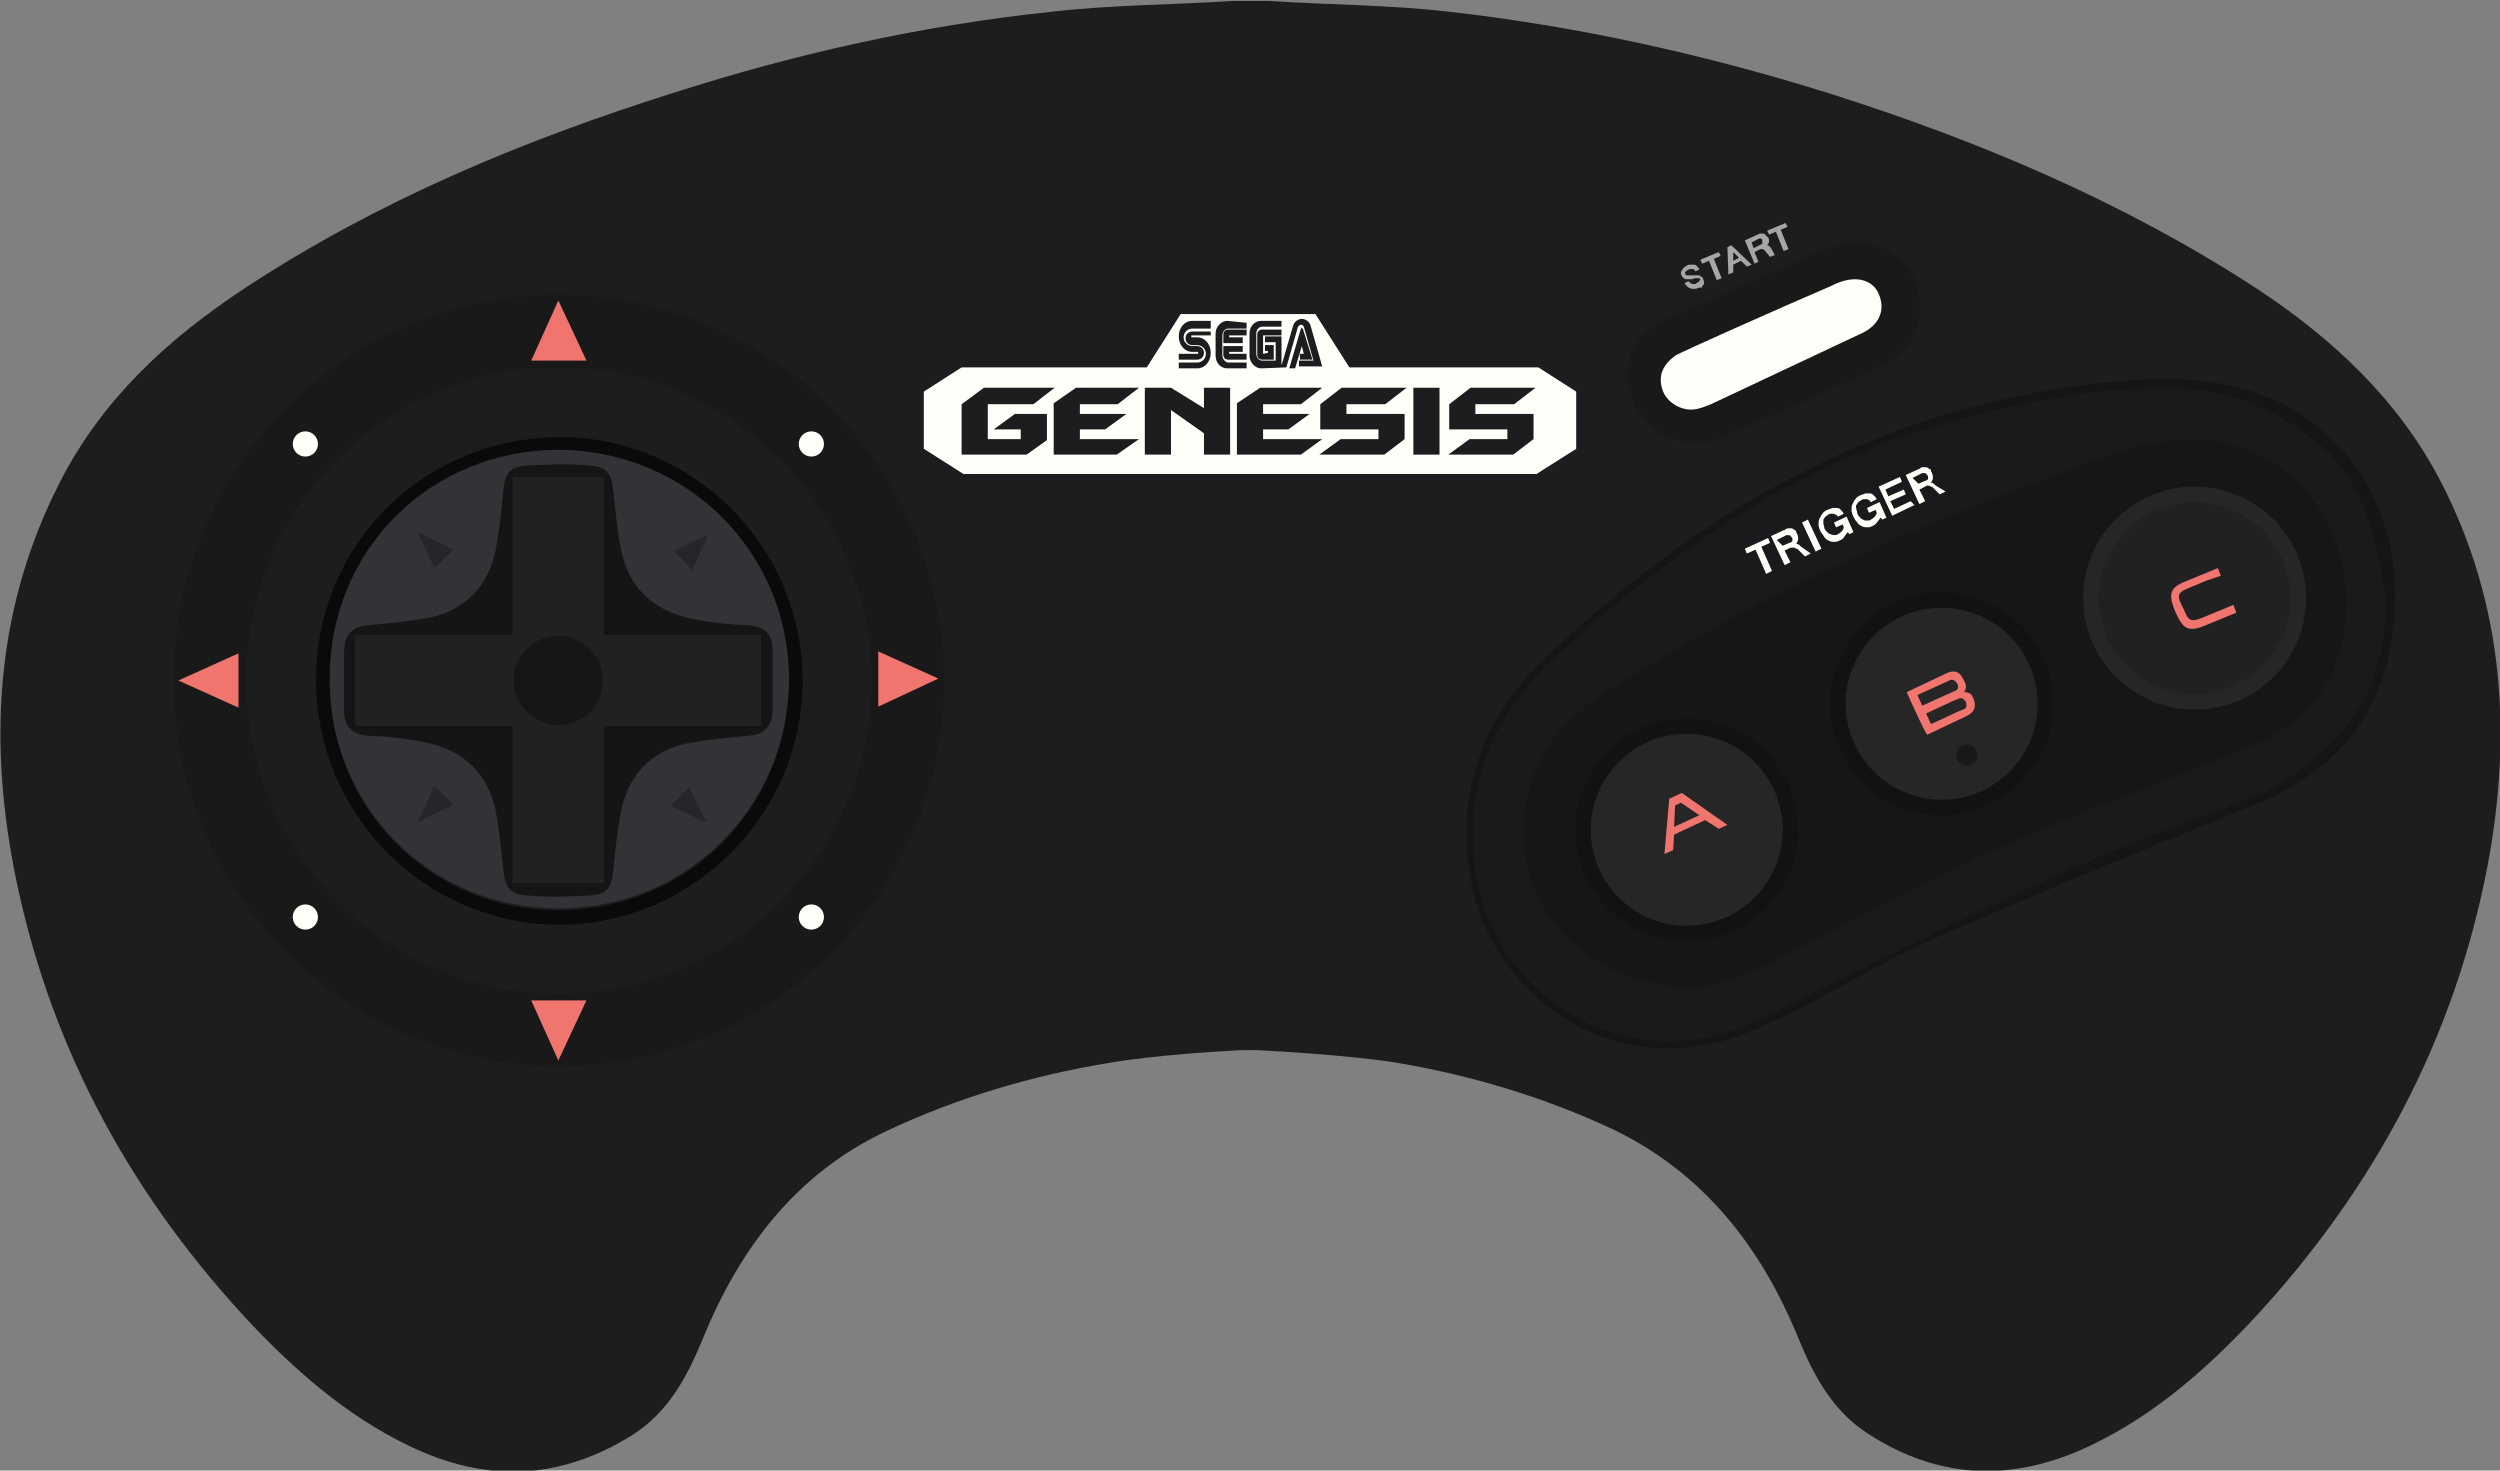<?xml version="1.0" encoding="utf-8"?>
<!-- Generator: Adobe Illustrator 19.0.0, SVG Export Plug-In . SVG Version: 6.00 Build 0)  -->
<svg version="1.1" baseProfile="tiny" id="Calque_1"
	 xmlns="http://www.w3.org/2000/svg" xmlns:xlink="http://www.w3.org/1999/xlink" x="0px" y="0px" viewBox="0 0 257.9 151.7"
	 xml:space="preserve">
<rect x="0" y="0" width="257.9" height="151.7" fill="#808080" stroke="none"/>
<g>
	<path id="XMLID_74_" fill="#1B1D1F" d="M130.9,108.4c-1.1-0.1-2.9-0.1-4,0c0,0-7.8,0.4-12.8,1.3c-7.8,1.3-15.5,3.6-22.7,7
		c-9.3,4.4-15.1,12.1-18.9,21.4c-1.6,3.9-3.5,7.5-7.2,9.9c-7.5,4.7-15.1,5-23,1.2c-6.7-3.2-12.2-8.1-17.2-13.5
		C12.9,122.4,4.8,107.1,1.4,89.4c-2.6-13.7-1.7-27,4.8-39.7c4.4-8.6,11.2-14.8,19.1-20c13.7-9,28.6-15.2,44.1-20.1
		c12.8-4.1,25.8-7,39.2-8.4c6.1-0.7,12.3-0.7,18.5-1.1c0.3,0,0.3,0,0.3,0c0.9,0,2.3,0,3.2,0c0,0,0,0,0.3,0
		c6.2,0.4,12.4,0.4,18.5,1.1c13.3,1.5,26.4,4.4,39.2,8.4c15.5,4.9,30.4,11.2,44.1,20.1c7.9,5.2,14.7,11.5,19.1,20
		c6.5,12.6,7.4,26,4.8,39.7c-3.4,17.7-11.6,33-23.7,46.2c-5,5.4-10.5,10.3-17.2,13.5c-7.9,3.8-15.6,3.6-23-1.2
		c-3.7-2.4-5.6-6-7.2-9.9c-3.8-9.3-9.7-16.9-18.9-21.4c-7.2-3.4-14.9-5.7-22.7-7C138.7,108.8,130.9,108.4,130.9,108.4z"/>
	<path id="XMLID_161_" fill="#1B1D1F" d="M96.4,14.1C96.4,14.1,96.4,14.1,96.4,14.1C96.4,14.1,96.4,14.1,96.4,14.1
		C96.4,14.1,96.4,14.1,96.4,14.1C96.4,14.1,96.4,14.1,96.4,14.1z"/>
	<path id="XMLID_160_" fill="#1B1D1F" d="M105.3,13.7C105.3,13.7,105.3,13.7,105.3,13.7C105.3,13.7,105.3,13.7,105.3,13.7
		C105.3,13.7,105.3,13.7,105.3,13.7z"/>
	<path id="XMLID_159_" fill="#1B1D1F" d="M120.2,14.1C120.2,14.1,120.2,14.1,120.2,14.1C120.2,14.1,120.2,14.1,120.2,14.1
		C120.2,14.1,120.2,14.1,120.2,14.1C120.2,14.1,120.2,14.1,120.2,14.1z"/>
	<path id="XMLID_146_" fill="#151515" d="M228.7,39.5c-4.9-0.8-9.6-0.3-14.4,0.3c-21.6,3-39.5,13.3-55,28.2c-6.2,6-9,13.2-7.7,22.1
		c1.8,11.7,12.8,20,24.4,17.7c3.2-0.6,6.3-2.1,9.3-3.6c4.6-2.2,8.9-5,13.6-7.1c11-4.8,22.1-9.4,33.3-13.9c9.9-4,14.7-10.8,14.9-21.5
		C247.2,50.3,239.8,41.2,228.7,39.5z M234,81.5c-0.5,0.3-1,0.5-1.6,0.7c-6.4,2.5-12.9,4.8-19.2,7.6c-9,4-17.8,8.5-26.7,12.9
		c-4.5,2.3-8.9,4.7-14.2,4.7c-10.7-0.1-19.1-8-20.2-18.6c-1-9.3,2.9-16.2,9.4-22c10.2-9.1,21.2-16.9,34.2-21.5
		c6.5-2.3,18.8-5.4,27.2-5.2c5.9-0.3,11.1,1.6,16.3,5.7c4.3,3.4,6.1,9.9,6.6,14.8c0,0.4,0.1,0.7,0.1,1.1
		C246,67.1,245.3,75.2,234,81.5z"/>
	<path id="XMLID_145_" fill="#181A1C" d="M246.1,61.7c0,5.5-0.8,13.5-12.1,19.8c-0.5,0.3-1,0.5-1.6,0.7c-6.4,2.5-12.9,4.8-19.2,7.6
		c-9,4-17.8,8.5-26.7,12.9c-4.5,2.3-8.9,4.7-14.2,4.7c-10.7-0.1-19.1-8-20.2-18.6c-1-9.3,2.9-16.2,9.4-22
		c10.2-9.1,21.2-16.9,34.2-21.5c6.5-2.3,18.8-5.4,27.2-5.2c5.9-0.3,11.1,1.6,16.3,5.7c4.3,3.4,6.1,9.9,6.6,14.8
		C246,60.9,246.1,61.3,246.1,61.7z"/>
	<path id="XMLID_144_" fill="#191919" d="M194.5,37.6c-5.7,2.7-11.5,5.2-17.3,7.7c-0.8,0.3-1.7,0.4-2,0.4c-3.8,0-6.4-2.2-7.1-5.5
		c-0.7-3.2,0.5-5.8,3.7-7.2c5.4-2.4,10.8-4.9,16.2-7.2c4.9-2.1,9.3,0.1,10,4.8C198.4,33.6,197.1,36.4,194.5,37.6z"/>
	<path id="XMLID_122_" fill="#FFFFFA" d="M193.7,30.1c0.8,1.5,0.5,3.4-1.9,4.4c-5.1,2.4-10.2,4.8-15.3,7.2c-0.5,0.2-1,0.4-1.5,0.5
		c-1.5,0.3-3.1-0.7-3.5-2c-0.5-1.5,0.1-2.6,1.3-3.5c0.4-0.3,11.2-5.1,16.1-7.2C191.6,28.1,193.2,29.1,193.7,30.1z"/>
	<g id="XMLID_59_">
		<path id="XMLID_70_" fill="#A7A6A6" d="M175.2,29.7c-0.2,0.1-0.3,0.1-0.5,0.1c-0.1,0-0.3,0-0.4-0.1c-0.1,0-0.2-0.1-0.3-0.2
			c-0.1-0.1-0.2-0.2-0.2-0.3l0.4-0.2c0,0.1,0.1,0.1,0.2,0.2c0.1,0,0.1,0.1,0.2,0.1c0.1,0,0.1,0,0.2,0c0.1,0,0.2,0,0.2-0.1
			c0.1,0,0.1-0.1,0.2-0.1c0.1,0,0.1-0.1,0.1-0.1c0,0,0-0.1,0.1-0.1c0,0,0-0.1,0-0.1c0,0-0.1-0.1-0.1-0.1s-0.1,0-0.2,0
			c-0.1,0-0.1,0-0.2,0c-0.1,0-0.2,0-0.3,0.1c-0.2,0-0.3,0-0.4,0c-0.1,0-0.2,0-0.3,0c-0.1,0-0.2-0.1-0.2-0.1
			c-0.1-0.1-0.1-0.1-0.2-0.2c0-0.1-0.1-0.2-0.1-0.3c0-0.1,0-0.2,0.1-0.3c0.1-0.1,0.1-0.2,0.2-0.3c0.1-0.1,0.2-0.1,0.3-0.2
			c0.1-0.1,0.3-0.1,0.4-0.1c0.1,0,0.3,0,0.4,0c0.1,0,0.2,0.1,0.3,0.2c0.1,0.1,0.2,0.2,0.2,0.3l-0.4,0.2c-0.1-0.3-0.4-0.3-0.7-0.2
			c-0.1,0.1-0.2,0.1-0.3,0.2s-0.1,0.2,0,0.3c0,0,0,0.1,0.1,0.1c0,0,0.1,0,0.1,0c0,0,0.1,0,0.2,0c0.1,0,0.1,0,0.2,0
			c0.1,0,0.2,0,0.2,0c0.1,0,0.2,0,0.3,0c0.1,0,0.2,0,0.2,0c0.1,0,0.2,0,0.2,0.1c0.1,0,0.1,0.1,0.2,0.1c0.1,0.1,0.1,0.1,0.1,0.2
			c0,0.1,0.1,0.2,0.1,0.3c0,0.1,0,0.2-0.1,0.3c-0.1,0.1-0.1,0.2-0.2,0.3C175.4,29.6,175.3,29.7,175.2,29.7z"/>
		<path id="XMLID_68_" fill="#A7A6A6" d="M177.5,26.4l-0.7,0.3l0.8,2l-0.5,0.2l-0.8-2l-0.7,0.3l-0.2-0.4l1.9-0.8L177.5,26.4z"/>
		<path id="XMLID_65_" fill="#A7A6A6" d="M180.7,27.3l-0.5,0.2l-0.6-0.6l-0.8,0.4l0,0.8l-0.5,0.2l-0.1-2.8l0.4-0.2L180.7,27.3z
			 M179.4,26.6l-0.6-0.6l0,0.9L179.4,26.6z"/>
		<path id="XMLID_62_" fill="#A7A6A6" d="M183.1,26.3l-0.5,0.2l-0.5-0.6c0,0-0.1-0.1-0.1-0.1c0,0-0.1,0-0.1-0.1c0,0-0.1,0-0.1,0
			c-0.1,0-0.1,0-0.2,0L181,26l0.4,1l-0.4,0.2l-1-2.4l1.1-0.5c0.1,0,0.1-0.1,0.2-0.1c0.1,0,0.1,0,0.2-0.1c0.1,0,0.1,0,0.2,0
			c0.1,0,0.1,0,0.2,0c0.1,0,0.1,0,0.2,0.1c0,0,0.1,0.1,0.1,0.1c0,0,0.1,0.1,0.1,0.1c0,0,0.1,0.1,0.1,0.1c0.1,0.1,0.1,0.3,0.1,0.4
			c0,0.1-0.1,0.3-0.2,0.4c0.1,0,0.3,0.1,0.4,0.3L183.1,26.3z M180.9,25.6l0.6-0.3c0.1,0,0.1-0.1,0.2-0.1c0.1,0,0.1-0.1,0.1-0.1
			c0,0,0-0.1,0-0.1c0,0,0-0.1,0-0.2c0-0.1-0.1-0.2-0.2-0.2c-0.1,0-0.2,0-0.3,0.1l-0.6,0.3L180.9,25.6z"/>
		<path id="XMLID_60_" fill="#A7A6A6" d="M184.4,23.4l-0.7,0.3l0.8,2l-0.5,0.2l-0.8-2l-0.7,0.3l-0.2-0.4l1.9-0.8L184.4,23.4z"/>
	</g>
	<path fill="#191919" d="M97.4,70.2c0,22-17.8,39.8-39.7,39.8S17.9,92.2,17.9,70.2s17.8-39.8,39.7-39.8S97.4,48.2,97.4,70.2z
		 M57.6,37.9c-17.8,0-32.2,14.5-32.2,32.3s14.4,32.3,32.2,32.3S89.9,88,89.9,70.2S75.4,37.9,57.6,37.9z"/>
	<g>
		<polygon fill="#F0756E" points="57.6,31 54.8,37.2 60.5,37.2 		"/>
		<circle fill="#FFFFFA" cx="31.5" cy="45.8" r="1.3"/>
		<circle fill="#FFFFFA" cx="83.7" cy="45.8" r="1.3"/>
		<circle fill="#FFFFFA" cx="83.7" cy="94.6" r="1.3"/>
		<circle fill="#FFFFFA" cx="31.5" cy="94.6" r="1.3"/>
		<polygon fill="#F0756E" points="18.4,70.2 24.6,73 24.6,67.4 		"/>
		<polygon fill="#F0756E" points="57.6,109.4 60.5,103.2 54.8,103.2 		"/>
		<polygon fill="#F0756E" points="96.8,70 90.6,67.2 90.6,72.9 		"/>
	</g>
	<g>
		<polygon id="polygon9" fill="#FFFFFA" points="95.3,46.3 99.4,48.9 158.5,48.9 162.6,46.3 162.6,40.4 158.7,37.9 139.2,37.9 
			135.7,32.4 121.8,32.4 121.8,32.4 118.3,37.9 99.2,37.9 95.3,40.4 		"/>
		<g>
			<path id="path11" fill="#1B1D1F" d="M126.2,36.6c0,0.3,0.2,0.5,0.5,0.5h1.9v-0.6h-1.8v-0.2h1.4v-0.6h-2L126.2,36.6L126.2,36.6
				L126.2,36.6z"/>
			<path id="path13" fill="#1B1D1F" d="M126.2,34.5c0-0.3,0.2-0.5,0.5-0.5h1.9v0.6h-1.8v0.2h1.4v0.6h-2L126.2,34.5L126.2,34.5
				L126.2,34.5z"/>
			<polygon id="polygon15" fill="#1B1D1F" points="138.9,42.7 144.9,42.7 144.9,45.3 142.8,46.9 136.1,46.9 138.3,45.3 142.2,45.3 
				142.2,44.3 136.2,44.3 136.2,41.7 138.4,40 138.4,40 145.1,40 142.9,41.7 138.9,41.7 			"/>
			<polygon id="polygon17" fill="#1B1D1F" points="145.8,40 145.8,40 148.5,40 148.5,46.9 145.8,46.9 			"/>
			<polygon id="polygon19" fill="#1B1D1F" points="152.2,42.7 158.2,42.7 158.2,45.3 156.1,46.9 149.4,46.9 151.6,45.3 155.5,45.3 
				155.5,44.3 149.5,44.3 149.5,41.7 151.7,40 151.7,40 158.4,40 156.2,41.7 152.2,41.7 			"/>
			<polygon id="polygon21" fill="#1B1D1F" points="130.3,45.3 130.3,44.3 132.9,44.3 135.1,42.7 130.3,42.7 130.3,41.7 134.2,41.7 
				136.4,40 130,40 127.6,41.6 127.6,41.6 127.6,46.9 134.2,46.9 136.4,45.3 			"/>
			<polygon id="polygon23" fill="#1B1D1F" points="111.4,45.3 111.4,44.3 114,44.3 116.2,42.7 111.4,42.7 111.4,41.7 115.3,41.7 
				117.5,40 111,40 108.7,41.6 108.7,41.6 108.7,46.9 115.2,46.9 117.5,45.3 			"/>
			<polygon id="polygon25" fill="#1B1D1F" points="124.2,44.7 120.8,42.3 120.8,46.9 118.1,46.9 118.1,40 120.8,40 124.2,42.1 
				124.2,40 124.2,40 126.9,40 126.9,46.9 124.2,46.9 			"/>
			<polygon id="polygon27" fill="#1B1D1F" points="101.9,41.7 101.9,45.3 105.3,45.3 105.3,44.3 102.5,44.3 104.7,42.7 108,42.7 
				108,45.4 105.9,46.9 99.2,46.9 99.2,41.7 99.2,41.7 101.5,40 108.8,40 106.6,41.7 			"/>
			<path id="path29" fill="#1B1D1F" d="M126.6,33.1c-0.6,0-1.2,0.6-1.2,1.3v2.3c0,0.7,0.5,1.3,1.2,1.3h2v-0.6h-1.9
				c-0.3,0-0.6-0.4-0.6-0.7v-2.1c0-0.4,0.3-0.7,0.6-0.7h1.9v-0.6L126.6,33.1L126.6,33.1L126.6,33.1z"/>
			<path id="path31" fill="#1B1D1F" d="M130.3,36.5v-1.9h1.9V34h-2c-0.3,0-0.5,0.2-0.5,0.5l0,2.1c0,0.3,0.2,0.5,0.5,0.5h1.2l0-1.5
				h-0.9v0.6h0.3v0.2L130.3,36.5L130.3,36.5L130.3,36.5z"/>
			<path id="path33" fill="#1B1D1F" d="M124.9,33.1H123c-0.8,0-1.4,0.7-1.4,1.6c0,0.9,0.6,1.6,1.4,1.6h0.6v0.2h-2v0.6h1.9
				c0.4,0,0.7-0.3,0.7-0.7c0-0.4-0.3-0.7-0.7-0.7l-0.5,0c-0.5,0-0.9-0.4-0.9-0.9c0-0.5,0.4-0.9,0.9-0.9h1.9L124.9,33.1L124.9,33.1z"
				/>
			<path id="path35" fill="#1B1D1F" d="M124.9,34.6h-2v0.2l0.6,0c0.8,0,1.4,0.7,1.4,1.6c0,0.9-0.6,1.6-1.4,1.6l-1.9,0v-0.6h1.9
				c0.5,0,0.9-0.4,0.9-0.9c0-0.5-0.4-0.9-0.9-0.9l-0.5,0c-0.4,0-0.7-0.3-0.7-0.7c0-0.4,0.3-0.7,0.7-0.7h1.9L124.9,34.6L124.9,34.6
				L124.9,34.6z"/>
			<path id="path37" fill="#1B1D1F" d="M134.4,33.9C134.4,33.8,134.4,33.8,134.4,33.9c-0.2-0.1-0.2,0-0.2,0L133,38l0.6,0l0.7-2.3
				l0.2,0.8h-0.4v0.6h1.3L134.4,33.9L134.4,33.9z"/>
			<path id="path39" fill="#1B1D1F" d="M130.1,38c-0.6,0-1.2-0.6-1.2-1.3v-2.3c0-0.7,0.5-1.3,1.2-1.3h2.1v0.6h-2
				c-0.3,0-0.6,0.3-0.6,0.7v2.1c0,0.4,0.3,0.7,0.6,0.7h1.4v-1.9h-1.1v-0.6h1.7v3l1.2-4.1c0.1-0.4,0.5-0.7,0.9-0.7
				c0.4,0,0.8,0.3,0.9,0.7l1.2,4.2h-2.4v-0.6h1.5l-1-3.5c-0.1-0.2-0.2-0.2-0.3-0.2c-0.1,0-0.2,0.1-0.3,0.2l-1.2,4.2L130.1,38
				L130.1,38L130.1,38z"/>
		</g>
	</g>
	<path fill="#151617" d="M231.5,77.3c-8,3.2-16.1,6.1-23.9,9.6c-8.3,3.7-16.4,8-24.5,12.2c-6.3,3.2-8.4,3-13.2,2.2
		c-3.5-0.6-9-4-11.2-8.6c-1.2-2.5-1.7-5.4-1.5-8.2c0.6-6.4,3.9-10.1,8.1-12.8c15.3-10,31.9-17.3,49-23.5c2.9-1.1,6-2.3,9-2.7
		c10.1-1.4,18.3,5.7,18.7,15.9C242.2,69.2,238.8,74.4,231.5,77.3z"/>
	<circle fill="#121212" cx="200.3" cy="72.6" r="11.5"/>
	<circle fill="#262626" cx="200.3" cy="72.6" r="9.9"/>
	<path id="XMLID_92_" fill="#F0756E" d="M202.6,71.4c0.2-0.2,0.3-0.6,0.1-1l-0.2-0.4c-0.4-0.8-1-0.9-1.8-0.5l-4,1.9l0.3,0.7l1.4,3
		l0.4,0.7l4-1.9c0.9-0.4,1.1-1,0.8-1.8l-0.2-0.4C203.2,71.5,203,71.4,202.6,71.4z M202.5,73.2l-0.5,0.2l-2.8,1.3l-0.5-1.1l2.8-1.3
		l0.5-0.2c0.3-0.2,0.6,0,0.8,0.3C202.9,72.8,202.9,73.1,202.5,73.2z M201.6,71.3l-3.3,1.5l-0.5-1.1l3.3-1.5c0.3-0.2,0.6,0,0.8,0.3
		C202.1,70.9,202,71.2,201.6,71.3z"/>
	<circle fill="#191919" cx="202.9" cy="77.9" r="1.1"/>
	<circle fill="#121212" cx="174" cy="85.6" r="11.5"/>
	<circle fill="#262626" cx="174" cy="85.6" r="9.9"/>
	<path id="XMLID_97_" fill="#F0756E" d="M178.2,85.1l-0.9,0.4l-1.4-0.9l-3.2,1.5l-0.1,1.6l-0.9,0.4l0.5-5.7l1.3-0.6L178.2,85.1z
		 M175.3,84.1l-1.9-1.3l-0.6,0.3l-0.1,2.2L175.3,84.1z"/>
	<circle fill="#262626" cx="226.4" cy="61.7" r="11.5"/>
	<circle fill="#212121" cx="226.4" cy="61.7" r="9.9"/>
	<path id="XMLID_90_" fill="#F0756E" d="M227.6,59.9l-1.9,0.8c-1.3,0.5-1,1-0.5,2s0.5,1.6,1.8,1.1l3.4-1.4l0.3,0.8l-3.4,1.4
		c-1.8,0.7-2.2,0-2.9-1.5c-0.6-1.5-0.8-2.4,1-3.1l3.4-1.4l0.3,0.8L227.6,59.9z"/>
	<g>
		<path fill="#FFFFFA" d="M182.6,56l-0.9,0.4l1.1,2.5l-0.6,0.3l-1.1-2.5l-0.9,0.4l-0.2-0.5l2.4-1.1L182.6,56z"/>
		<path fill="#FFFFFA" d="M186.8,57.1l-0.6,0.3l-0.7-0.7c0,0-0.1-0.1-0.2-0.1c-0.1,0-0.1-0.1-0.2-0.1c-0.1,0-0.1,0-0.2,0
			c-0.1,0-0.1,0-0.2,0l-0.6,0.3l0.6,1.2l-0.6,0.3l-1.4-3l1.3-0.6c0.1,0,0.2-0.1,0.2-0.1c0.1,0,0.1-0.1,0.2-0.1c0.1,0,0.1,0,0.2,0
			c0.1,0,0.1,0,0.2,0c0.1,0,0.1,0,0.2,0.1c0.1,0,0.1,0.1,0.2,0.1c0,0,0.1,0.1,0.1,0.2c0,0.1,0.1,0.1,0.1,0.2
			c0.1,0.2,0.1,0.4,0.1,0.5c0,0.2-0.1,0.3-0.2,0.5c0.2,0,0.3,0.1,0.5,0.3L186.8,57.1z M183.9,56.3l0.7-0.3c0.1,0,0.2-0.1,0.2-0.1
			c0.1,0,0.1-0.1,0.1-0.1s0-0.1,0-0.2c0-0.1,0-0.1-0.1-0.2c-0.1-0.1-0.1-0.2-0.3-0.2c-0.1,0-0.3,0-0.4,0.1l-0.8,0.4L183.9,56.3z"/>
		<path fill="#FFFFFA" d="M187.9,56.6l-0.6,0.3l-1.4-3l0.6-0.3L187.9,56.6z"/>
		<path fill="#FFFFFA" d="M189.9,55.7c-0.2,0.1-0.4,0.2-0.6,0.2c-0.2,0-0.4,0-0.6-0.1c-0.2-0.1-0.4-0.2-0.5-0.4s-0.3-0.4-0.4-0.6
			c-0.1-0.2-0.2-0.5-0.2-0.7s0-0.4,0.1-0.6c0.1-0.2,0.2-0.4,0.3-0.5c0.1-0.2,0.3-0.3,0.5-0.4c0.2-0.1,0.4-0.1,0.5-0.2
			c0.2,0,0.3,0,0.5,0c0.2,0,0.3,0.1,0.4,0.2c0.1,0.1,0.2,0.2,0.3,0.4l-0.6,0.3c-0.1-0.1-0.1-0.2-0.2-0.2s-0.2-0.1-0.2-0.1
			s-0.2,0-0.3,0c-0.1,0-0.2,0-0.3,0.1c-0.1,0.1-0.2,0.1-0.3,0.2s-0.1,0.2-0.2,0.3c0,0.1,0,0.3,0,0.4c0,0.1,0.1,0.3,0.1,0.5
			c0.1,0.2,0.2,0.3,0.3,0.4c0.1,0.1,0.2,0.2,0.3,0.2s0.2,0.1,0.4,0.1s0.3,0,0.4-0.1c0.2-0.1,0.3-0.2,0.4-0.3
			c0.1-0.1,0.2-0.3,0.2-0.4l-0.1-0.3l-0.7,0.3l-0.2-0.5l1.3-0.6l0.7,1.6l-0.4,0.2l-0.2-0.2c-0.1,0.1-0.2,0.3-0.3,0.4
			C190.2,55.5,190.1,55.6,189.9,55.7z"/>
		<path fill="#FFFFFA" d="M193.3,54.2c-0.2,0.1-0.4,0.2-0.6,0.2s-0.4,0-0.6-0.1c-0.2-0.1-0.4-0.2-0.5-0.4c-0.2-0.2-0.3-0.4-0.4-0.6
			c-0.1-0.2-0.2-0.5-0.2-0.7c0-0.2,0-0.4,0.1-0.6c0.1-0.2,0.2-0.4,0.3-0.5c0.1-0.2,0.3-0.3,0.5-0.4c0.2-0.1,0.4-0.1,0.5-0.2
			c0.2,0,0.3,0,0.5,0c0.2,0,0.3,0.1,0.4,0.2c0.1,0.1,0.2,0.2,0.3,0.4l-0.6,0.3c-0.1-0.1-0.1-0.2-0.2-0.2c-0.1-0.1-0.1-0.1-0.2-0.1
			s-0.2,0-0.3,0c-0.1,0-0.2,0-0.3,0.1c-0.1,0.1-0.2,0.1-0.3,0.2s-0.1,0.2-0.2,0.3s0,0.3,0,0.4c0,0.1,0.1,0.3,0.1,0.5
			c0.1,0.2,0.2,0.3,0.3,0.4c0.1,0.1,0.2,0.2,0.3,0.2c0.1,0.1,0.2,0.1,0.4,0.1s0.3,0,0.4-0.1c0.2-0.1,0.3-0.2,0.4-0.3
			c0.1-0.1,0.2-0.3,0.2-0.4l-0.1-0.3l-0.7,0.3l-0.2-0.5l1.3-0.6l0.7,1.6l-0.4,0.2l-0.2-0.2c-0.1,0.1-0.2,0.3-0.3,0.4
			C193.6,54,193.4,54.1,193.3,54.2z"/>
		<path fill="#FFFFFA" d="M197.5,52.1l-2.3,1.1l-1.4-3l2.2-1l0.2,0.5l-1.7,0.8l0.3,0.7l1.6-0.7l0.2,0.5l-1.6,0.7l0.4,0.8l1.7-0.8
			L197.5,52.1z"/>
		<path fill="#FFFFFA" d="M200.7,50.7l-0.6,0.3l-0.7-0.7c0,0-0.1-0.1-0.2-0.1c-0.1,0-0.1-0.1-0.2-0.1c-0.1,0-0.1,0-0.2,0
			s-0.1,0-0.2,0.1l-0.6,0.3l0.6,1.2l-0.6,0.3l-1.4-3l1.3-0.6c0.1,0,0.2-0.1,0.2-0.1s0.1-0.1,0.2-0.1c0.1,0,0.1,0,0.2,0
			c0.1,0,0.1,0,0.2,0c0.1,0,0.1,0,0.2,0.1c0.1,0,0.1,0.1,0.2,0.1c0.1,0,0.1,0.1,0.1,0.2c0,0.1,0.1,0.1,0.1,0.2
			c0.1,0.2,0.1,0.4,0.1,0.5c0,0.2-0.1,0.3-0.2,0.5c0.2,0,0.3,0.1,0.5,0.3L200.7,50.7z M197.9,49.9l0.7-0.3c0.1,0,0.2-0.1,0.2-0.1
			c0.1,0,0.1-0.1,0.1-0.1c0-0.1,0-0.1,0-0.2c0-0.1,0-0.1-0.1-0.2c-0.1-0.1-0.1-0.2-0.3-0.2c-0.1,0-0.3,0-0.4,0.1l-0.8,0.4
			L197.9,49.9z"/>
	</g>
	<ellipse fill="#1B1D1F" cx="57.6" cy="70.2" rx="32.2" ry="32.3"/>
	<path id="XMLID_1_" fill="#313336" d="M57.7,46.3C44.4,46.3,34,56.6,34,69.8c-0.1,13.4,10.4,23.9,23.6,23.9
		c13.3,0,23.8-10.5,23.8-23.8C81.4,56.8,70.9,46.3,57.7,46.3z"/>
	<path id="XMLID_119_" fill="#0A0A0A" d="M32.6,70.1c0-14,11.2-25,25.2-25c13.7,0,25,11.3,25,25.1c0,13.9-11.4,25.2-25.2,25.2
		C43.8,95.3,32.6,84,32.6,70.1z M57.7,46.4C44.4,46.4,34,56.7,34,70c-0.1,13.4,10.4,23.9,23.6,23.9c13.3,0,23.8-10.5,23.8-23.8
		C81.4,57,70.9,46.5,57.7,46.4z"/>
	<polygon fill="#242629" points="43.1,54.9 44.8,58.6 46.8,56.7 	"/>
	<polygon fill="#242629" points="43.1,84.8 46.8,83 44.8,81.1 	"/>
	<polygon fill="#242629" points="72.9,84.9 71.1,81.2 69.2,83.1 	"/>
	<polygon fill="#242629" points="73.1,55.1 69.5,56.8 71.4,58.8 	"/>
	<path id="XMLID_75_" fill="#151515" d="M79.7,70.2c0,1.1,0,2.1,0,3.2c-0.1,1.6-0.9,2.4-2.5,2.5c-2.1,0.2-4.3,0.4-6.4,0.8
		c-3.6,0.8-5.9,3.2-6.7,6.8c-0.4,2-0.6,4-0.8,6c-0.2,2.2-0.6,2.8-2.8,2.9c-1,0-1.9,0.1-2.9,0.1c-1,0-1.9,0-2.9-0.1
		c-2.1-0.1-2.6-0.7-2.8-2.9c-0.2-2-0.4-4-0.8-6c-0.8-3.6-3.1-5.9-6.7-6.8c-2.1-0.5-4.2-0.7-6.4-0.8c-1.6-0.1-2.5-0.9-2.5-2.5
		c0-1.1,0-2.1,0-3.2c0-1.1,0-2.1,0-3.2c0.1-1.6,0.9-2.4,2.5-2.5c2.1-0.2,4.3-0.4,6.4-0.8c3.6-0.8,5.9-3.2,6.7-6.8c0.4-2,0.6-4,0.8-6
		c0.2-2.2,0.6-2.8,2.8-2.9c1,0,1.9-0.1,2.9-0.1c1,0,1.9,0,2.9,0.1c2.1,0.1,2.6,0.7,2.8,2.9c0.2,2,0.4,4,0.8,6
		c0.8,3.6,3.1,5.9,6.7,6.8c2.1,0.5,4.2,0.7,6.4,0.8c1.6,0.1,2.5,0.9,2.5,2.5C79.7,68.1,79.7,69.1,79.7,70.2z"/>
	<g>
		<rect x="36.6" y="65.5" fill="#212121" width="41.9" height="9.4"/>
		<rect x="52.9" y="49.2" fill="#212121" width="9.4" height="41.9"/>
	</g>
	<circle id="XMLID_77_" fill="#151617" cx="57.6" cy="70.2" r="4.6"/>
</g>
</svg>
